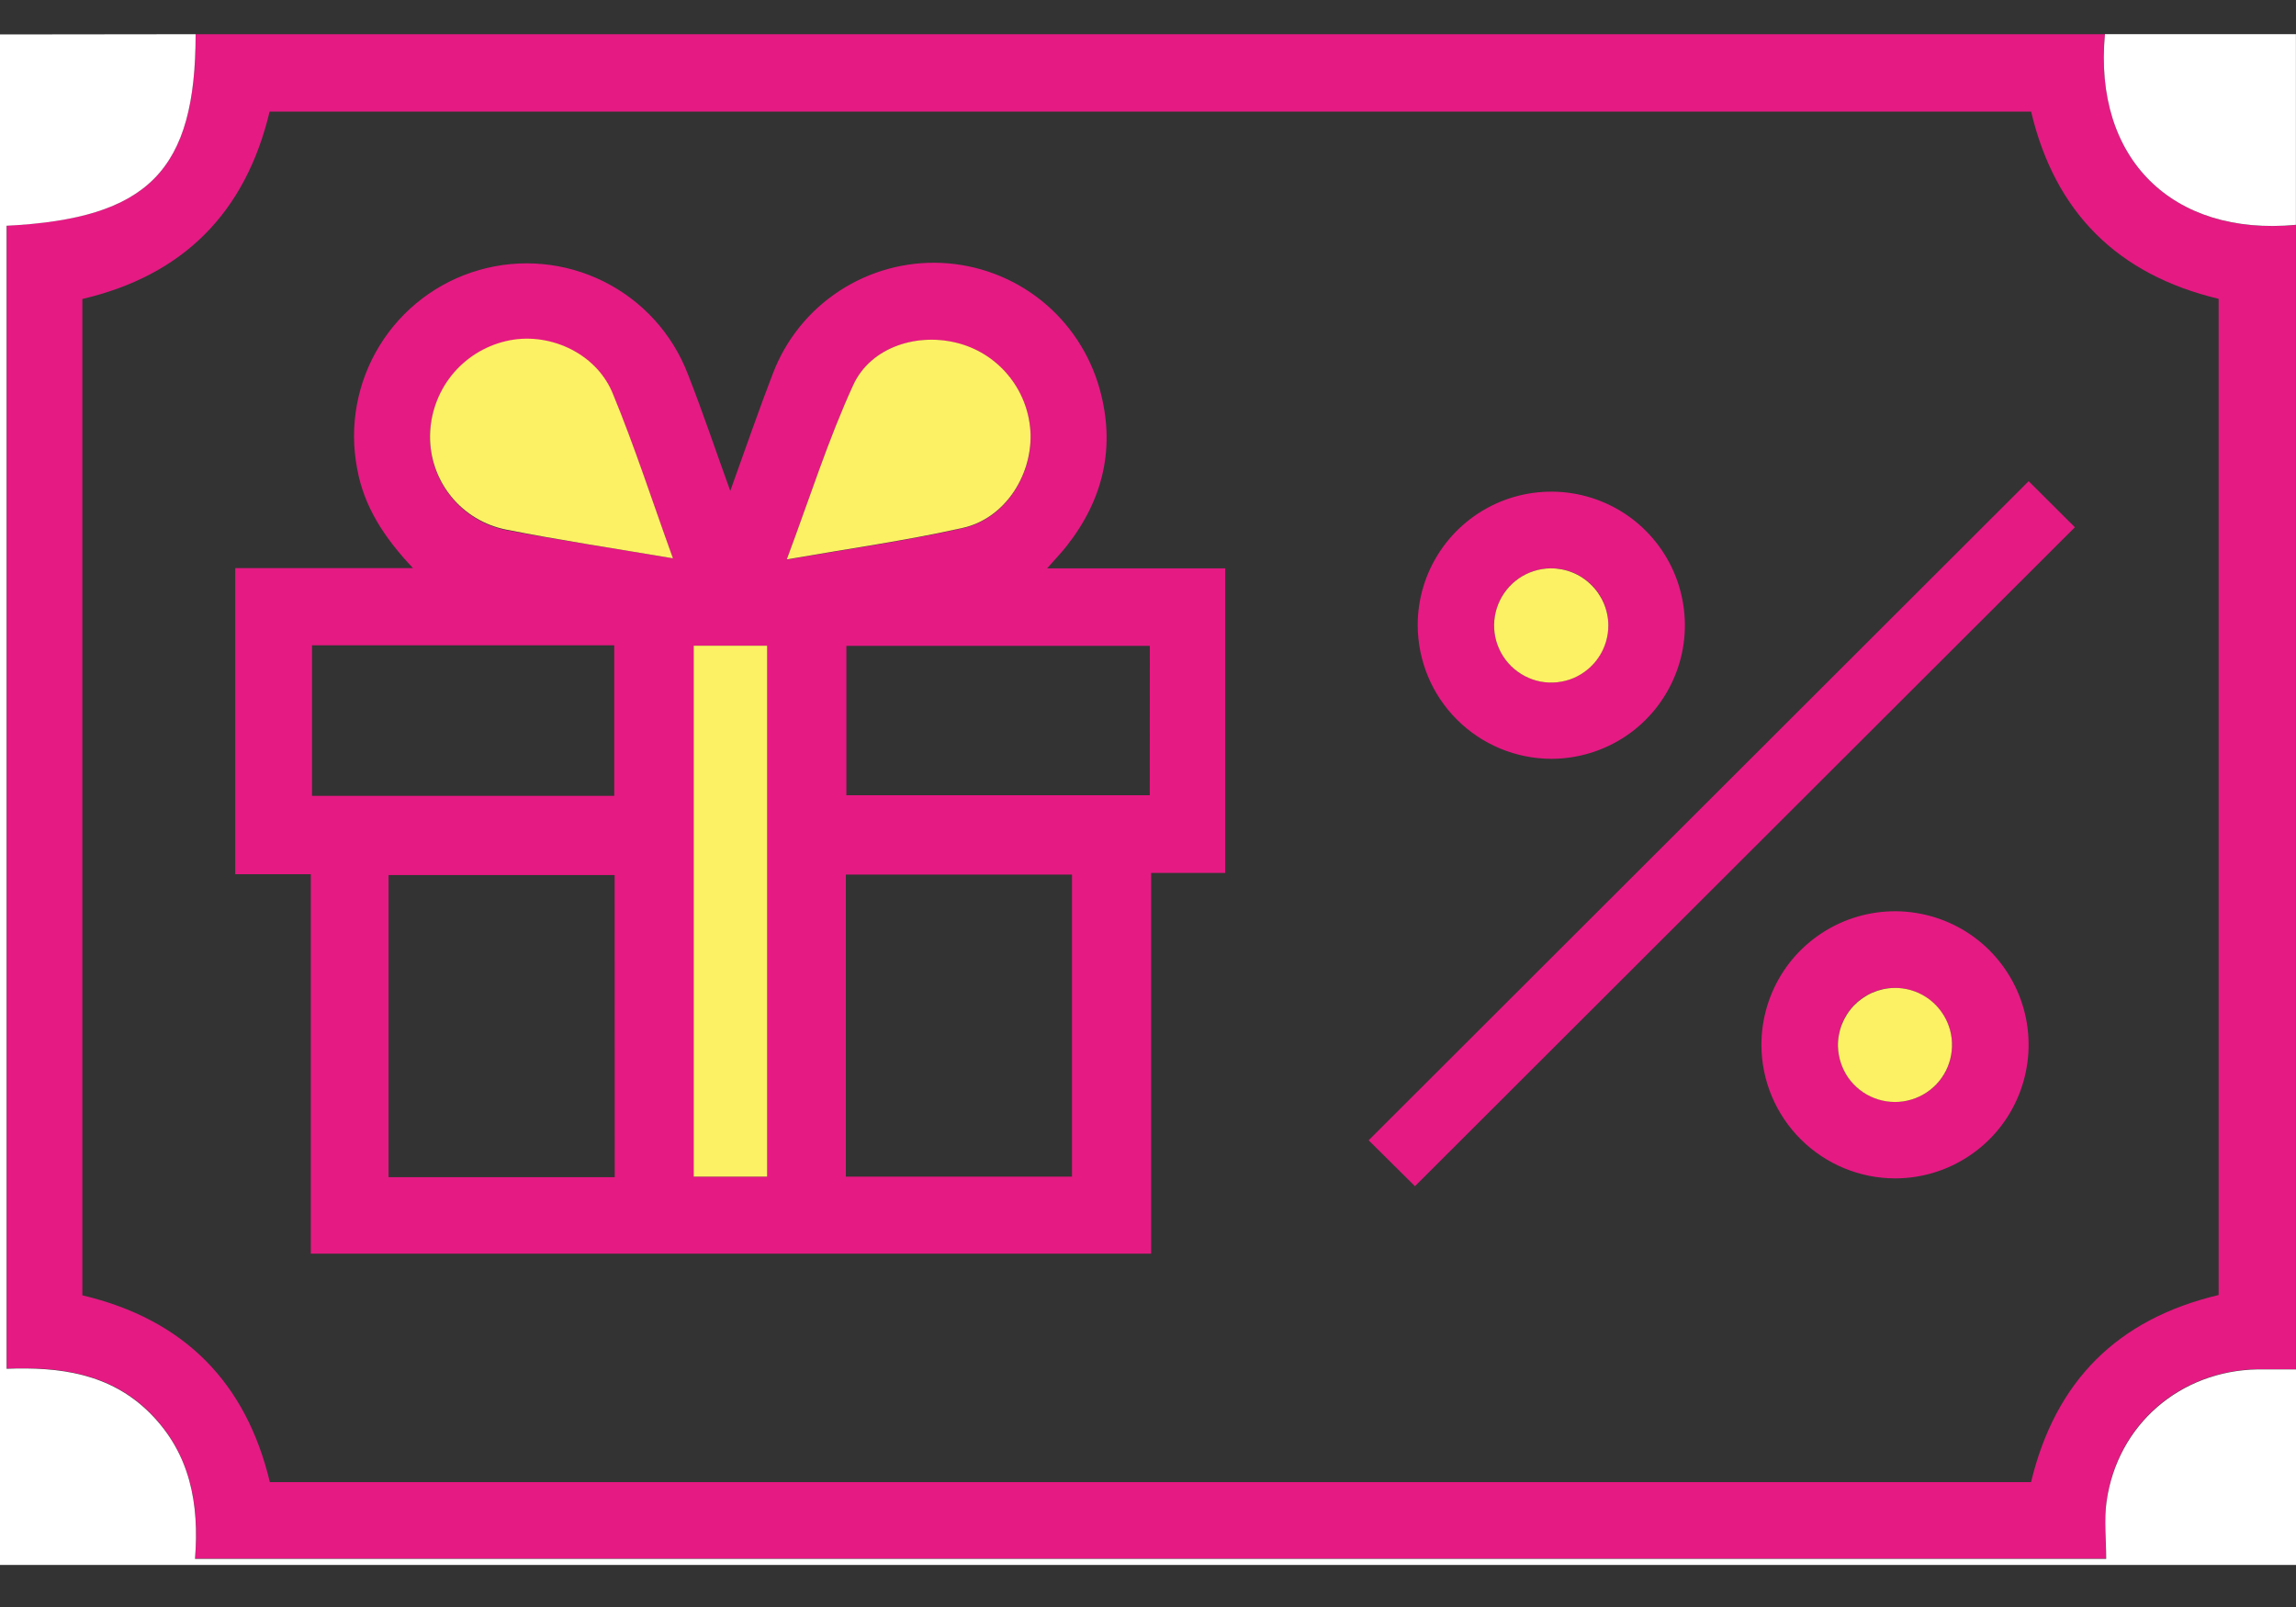 <svg width="30" height="21" viewBox="0 0 30 21" fill="none" xmlns="http://www.w3.org/2000/svg">
<rect x="0" y="0" width="30" height="21" fill="#333333" stroke="none"/>
<path d="M2.556 0.447H27.504C27.351 2.075 28.386 3.09 29.999 2.939V17.892C29.832 17.892 29.666 17.892 29.499 17.892C28.483 17.908 27.664 18.615 27.524 19.618C27.49 19.859 27.519 20.109 27.519 20.368H2.549C2.606 19.648 2.487 18.993 1.963 18.465C1.438 17.938 0.768 17.858 0.088 17.884V2.947C1.942 2.857 2.556 2.228 2.556 0.447ZM28.989 16.923V3.905C27.666 3.589 26.85 2.773 26.539 1.458H3.523C3.207 2.783 2.391 3.599 1.076 3.907V16.927C2.411 17.243 3.216 18.07 3.526 19.368H26.538C26.858 18.042 27.671 17.236 28.989 16.923Z" fill="#E51A83"/>
<path d="M2.556 0.447C2.556 2.228 1.942 2.857 0.086 2.95V17.887C0.767 17.861 1.437 17.942 1.961 18.468C2.486 18.995 2.605 19.651 2.548 20.371H27.52C27.52 20.112 27.491 19.862 27.525 19.621C27.666 18.621 28.484 17.912 29.5 17.895C29.666 17.895 29.832 17.895 30 17.895V20.45H0V0.45L2.556 0.447Z" fill="white"/>
<path d="M29.999 2.938C28.386 3.09 27.351 2.075 27.504 0.446H29.999V2.938Z" fill="white"/>
<path d="M15.041 16.382H4.061V11.424H3.074V7.424H5.396C5.015 7.02 4.756 6.618 4.667 6.126C4.56 5.572 4.664 4.999 4.959 4.518C5.254 4.037 5.718 3.684 6.26 3.529C6.802 3.373 7.383 3.427 7.887 3.678C8.392 3.929 8.785 4.36 8.987 4.887C9.175 5.363 9.337 5.849 9.542 6.415C9.747 5.847 9.913 5.362 10.098 4.883C10.266 4.44 10.571 4.061 10.967 3.802C11.364 3.542 11.833 3.414 12.306 3.436C12.78 3.459 13.234 3.63 13.605 3.926C13.975 4.222 14.242 4.628 14.369 5.085C14.578 5.838 14.419 6.522 13.939 7.133C13.871 7.22 13.794 7.3 13.682 7.427H16.009V11.407H15.041V16.382ZM8.031 11.435H5.077V15.383H8.032L8.031 11.435ZM11.052 15.376H14.007V11.429H11.052V15.376ZM4.077 8.433V10.4H8.026V8.433H4.077ZM15.024 8.44H11.059V10.392H15.023L15.024 8.44ZM9.064 8.438V15.376H10.024V8.438H9.064ZM10.28 7.313C11.101 7.17 11.848 7.067 12.581 6.902C13.117 6.782 13.475 6.238 13.466 5.687C13.459 5.416 13.366 5.154 13.2 4.939C13.034 4.725 12.804 4.569 12.543 4.495C12.001 4.341 11.379 4.53 11.149 5.033C10.82 5.747 10.581 6.505 10.28 7.31V7.313ZM8.793 7.3C8.518 6.539 8.29 5.83 8.005 5.145C7.782 4.608 7.154 4.332 6.609 4.465C6.329 4.531 6.079 4.689 5.9 4.913C5.721 5.138 5.622 5.416 5.619 5.703C5.616 5.992 5.714 6.272 5.896 6.495C6.077 6.719 6.332 6.872 6.614 6.928C7.314 7.059 8.019 7.165 8.793 7.296V7.3Z" fill="#E51A83"/>
<path d="M26.507 6.288L27.111 6.89L18.488 15.501L17.883 14.901L26.507 6.288Z" fill="#E51A83"/>
<path d="M18.524 8.173C18.523 7.827 18.625 7.49 18.817 7.202C19.008 6.915 19.281 6.691 19.6 6.558C19.919 6.426 20.27 6.391 20.608 6.458C20.947 6.525 21.259 6.691 21.503 6.935C21.747 7.179 21.914 7.49 21.981 7.829C22.049 8.168 22.015 8.519 21.882 8.838C21.75 9.157 21.527 9.43 21.239 9.622C20.952 9.813 20.615 9.916 20.269 9.916C19.807 9.915 19.364 9.731 19.037 9.404C18.71 9.078 18.526 8.635 18.524 8.173ZM21.015 8.169C21.014 8.022 20.97 7.878 20.888 7.756C20.805 7.634 20.689 7.539 20.553 7.483C20.416 7.427 20.267 7.412 20.122 7.441C19.978 7.47 19.845 7.541 19.741 7.645C19.637 7.749 19.566 7.882 19.537 8.026C19.508 8.171 19.523 8.32 19.579 8.457C19.635 8.593 19.73 8.709 19.852 8.792C19.974 8.874 20.118 8.918 20.265 8.919C20.464 8.919 20.655 8.84 20.795 8.699C20.936 8.559 21.015 8.368 21.015 8.169V8.169Z" fill="#E51A83"/>
<path d="M23.015 13.659C23.014 13.313 23.116 12.975 23.306 12.688C23.497 12.4 23.77 12.176 24.088 12.043C24.407 11.91 24.758 11.874 25.096 11.941C25.435 12.007 25.747 12.172 25.992 12.416C26.236 12.659 26.404 12.97 26.472 13.308C26.54 13.647 26.506 13.998 26.375 14.317C26.244 14.637 26.021 14.91 25.734 15.102C25.448 15.295 25.11 15.398 24.765 15.399C24.302 15.399 23.859 15.216 23.531 14.89C23.203 14.564 23.017 14.121 23.015 13.659V13.659ZM24.749 12.909C24.602 12.911 24.459 12.956 24.338 13.04C24.217 13.123 24.123 13.241 24.068 13.377C24.014 13.514 24.001 13.664 24.031 13.807C24.061 13.951 24.134 14.083 24.238 14.186C24.343 14.289 24.477 14.359 24.621 14.386C24.766 14.414 24.915 14.398 25.051 14.341C25.186 14.284 25.302 14.188 25.383 14.065C25.464 13.942 25.507 13.798 25.506 13.651C25.504 13.452 25.423 13.263 25.281 13.124C25.139 12.985 24.948 12.908 24.749 12.91L24.749 12.909Z" fill="#E51A83"/>
<path d="M9.064 8.438H10.024V15.376H9.064V8.438Z" fill="#FCF065"/>
<path d="M10.28 7.31C10.581 6.505 10.82 5.747 11.149 5.03C11.379 4.53 12.001 4.337 12.543 4.491C12.804 4.565 13.034 4.721 13.2 4.936C13.366 5.15 13.459 5.412 13.466 5.683C13.475 6.235 13.117 6.778 12.581 6.898C11.848 7.063 11.101 7.167 10.28 7.31Z" fill="#FCF065"/>
<path d="M8.793 7.296C8.019 7.165 7.314 7.059 6.614 6.921C6.332 6.865 6.077 6.712 5.896 6.489C5.714 6.265 5.616 5.985 5.619 5.697C5.622 5.409 5.721 5.131 5.9 4.906C6.079 4.682 6.329 4.524 6.609 4.458C7.154 4.327 7.783 4.602 8.005 5.138C8.29 5.827 8.518 6.535 8.793 7.296Z" fill="#FCF065"/>
<path d="M21.015 8.169C21.016 8.316 20.973 8.461 20.892 8.584C20.811 8.707 20.695 8.803 20.56 8.861C20.424 8.918 20.274 8.934 20.13 8.907C19.985 8.879 19.852 8.809 19.746 8.706C19.641 8.603 19.569 8.471 19.538 8.327C19.508 8.183 19.521 8.033 19.576 7.896C19.631 7.759 19.725 7.642 19.846 7.558C19.967 7.475 20.111 7.429 20.258 7.427C20.457 7.425 20.648 7.502 20.79 7.642C20.932 7.781 21.013 7.97 21.015 8.169V8.169Z" fill="#FCF065"/>
<path d="M24.749 12.91C24.896 12.907 25.041 12.949 25.164 13.028C25.288 13.108 25.385 13.223 25.444 13.358C25.503 13.493 25.52 13.642 25.494 13.787C25.468 13.932 25.4 14.066 25.298 14.172C25.196 14.278 25.065 14.351 24.921 14.383C24.778 14.415 24.628 14.403 24.491 14.35C24.353 14.297 24.235 14.204 24.15 14.084C24.066 13.963 24.019 13.82 24.015 13.673C24.011 13.475 24.087 13.283 24.224 13.14C24.362 12.997 24.55 12.914 24.749 12.91V12.91Z" fill="#FCF065"/>
</svg>

